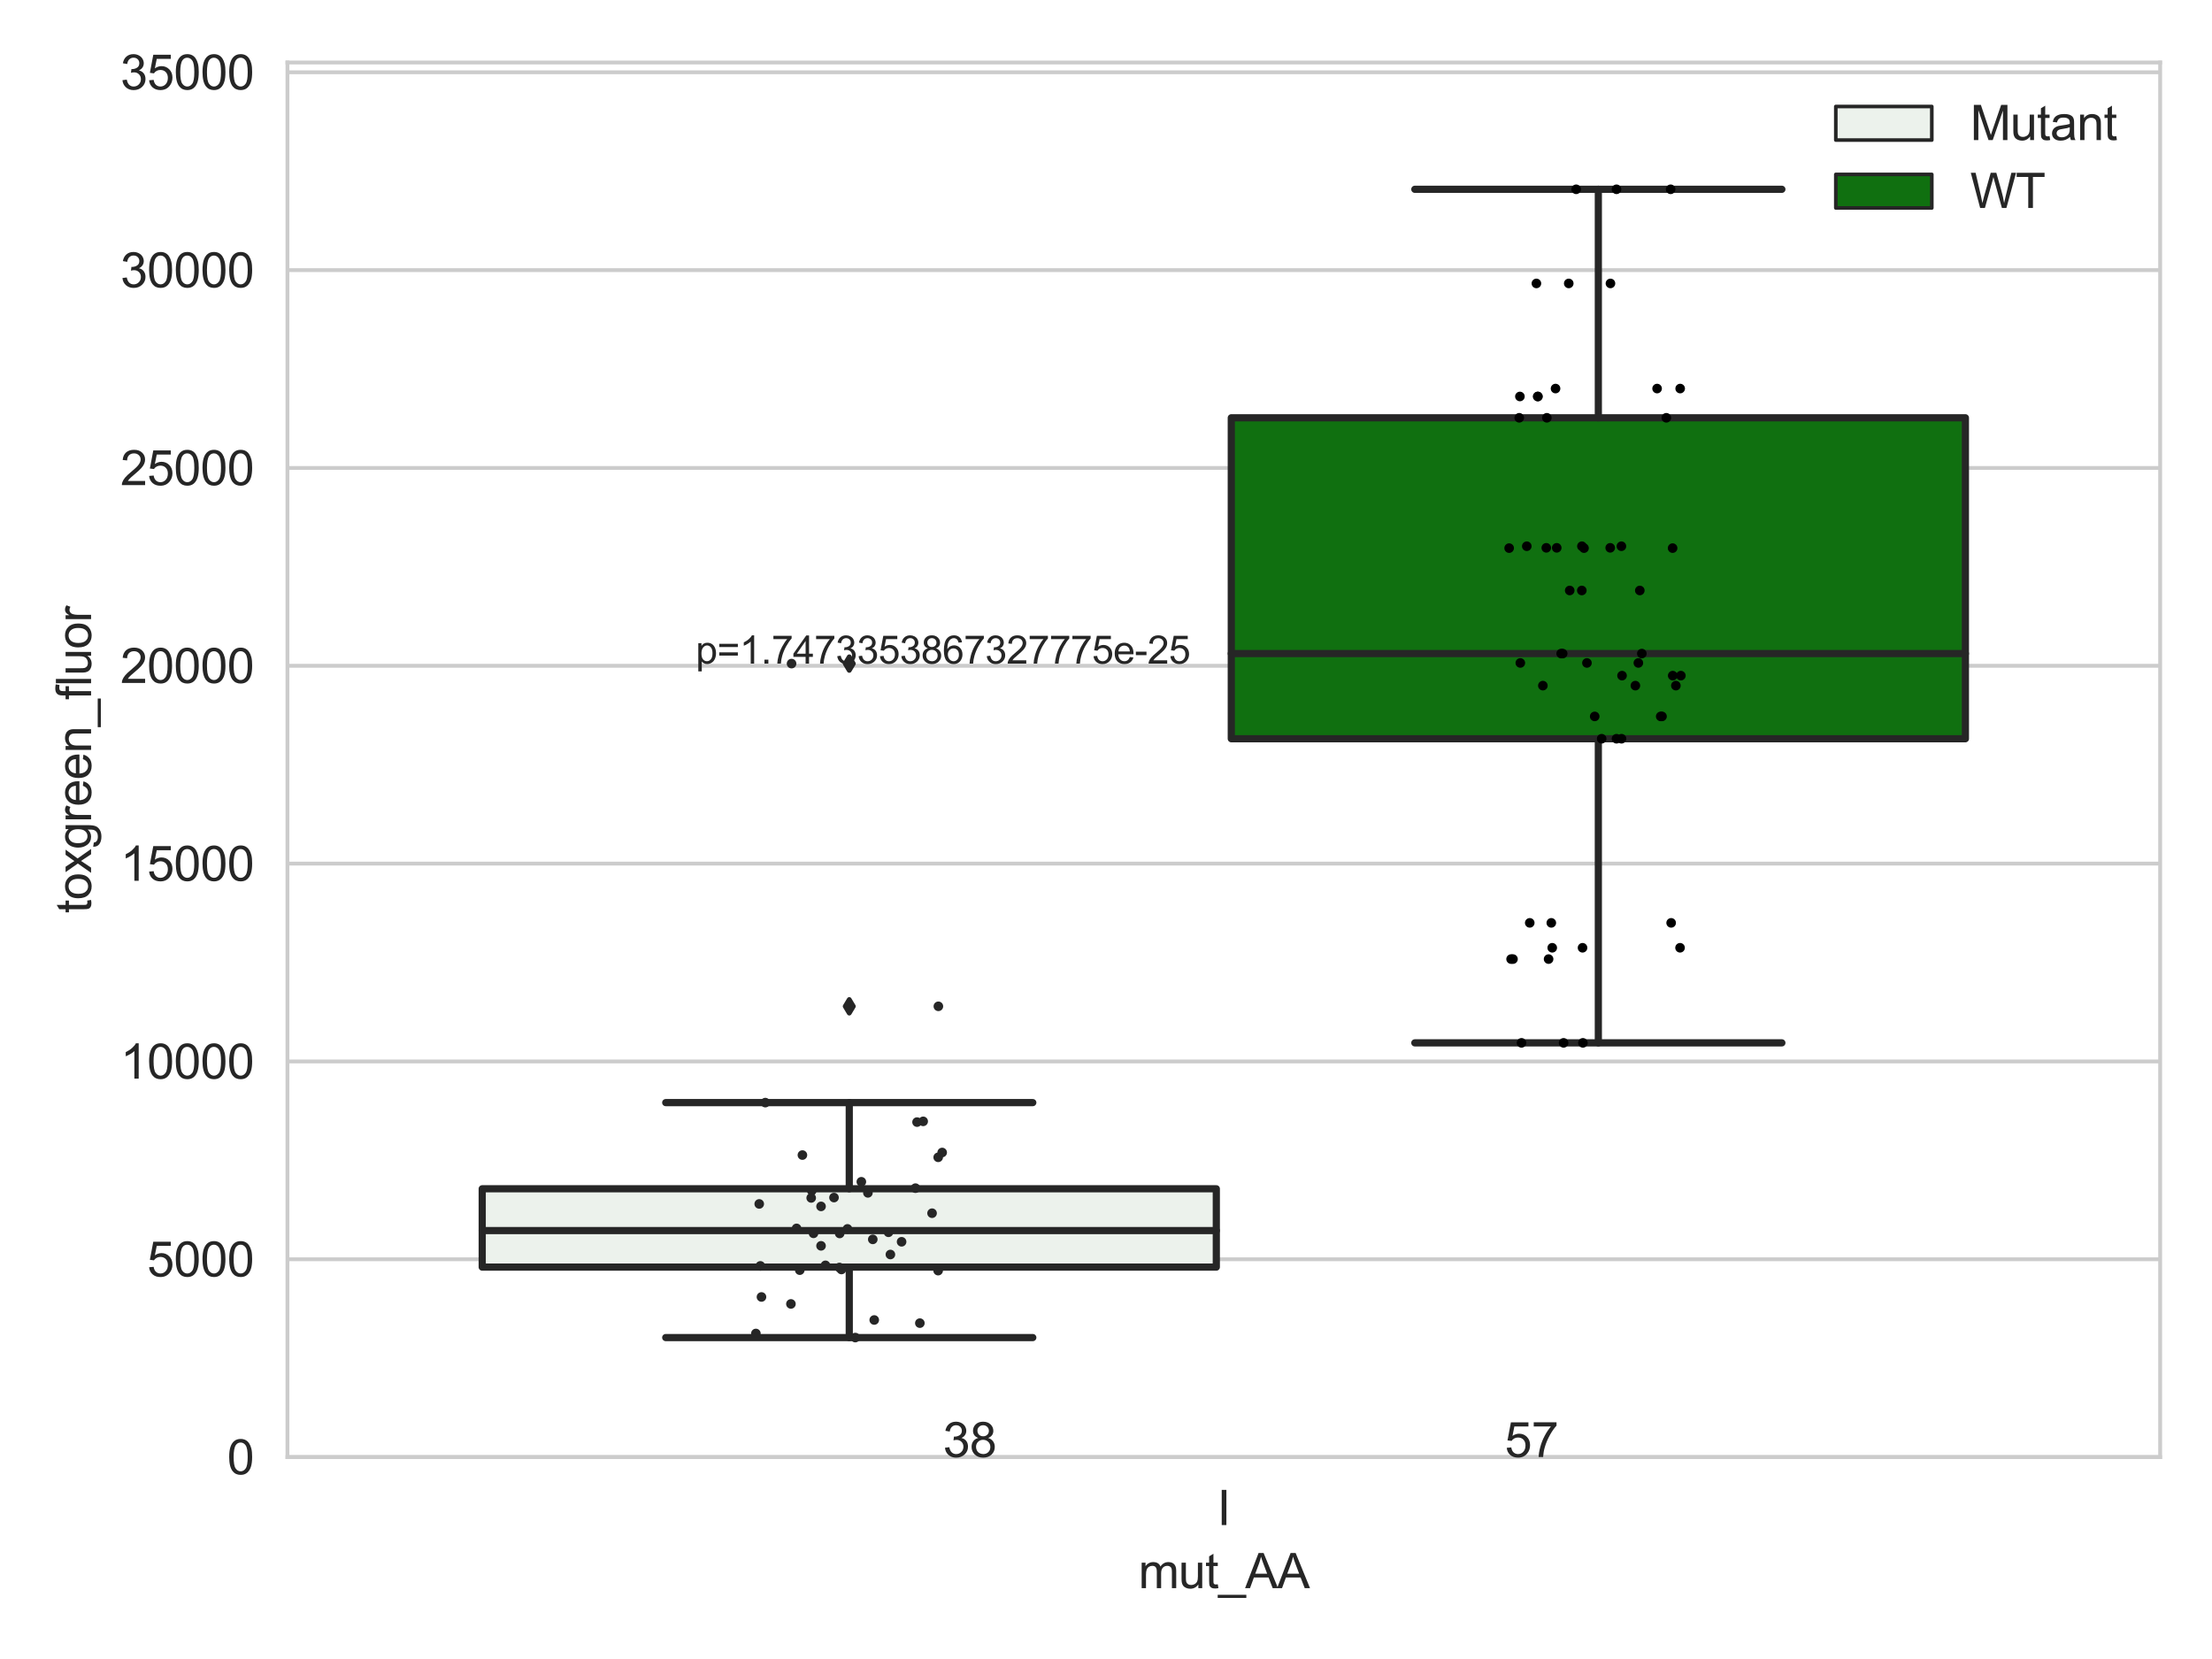 <?xml version="1.0" encoding="utf-8" standalone="no"?>
<!DOCTYPE svg PUBLIC "-//W3C//DTD SVG 1.1//EN"
  "http://www.w3.org/Graphics/SVG/1.1/DTD/svg11.dtd">
<svg xmlns:xlink="http://www.w3.org/1999/xlink" width="460.8pt" height="345.6pt" viewBox="0 0 460.8 345.6" xmlns="http://www.w3.org/2000/svg" version="1.1">
 <defs>
  <style type="text/css">*{stroke-linejoin: round; stroke-linecap: butt}</style>
 </defs>
 <g id="figure_1">
  <g id="patch_1">
   <path d="M 0 345.6 
L 460.8 345.6 
L 460.8 0 
L 0 0 
z
" style="fill: #ffffff"/>
  </g>
  <g id="axes_1">
   <g id="patch_2">
    <path d="M 59.881 303.539 
L 450 303.539 
L 450 13.023 
L 59.881 13.023 
z
" style="fill: #ffffff"/>
   </g>
   <g id="matplotlib.axis_1">
    <g id="xtick_1">
     <g id="text_1">
      <!-- I -->
      <g style="fill: #262626" transform="translate(253.552 317.697)scale(0.1 -0.1)">
       <defs>
        <path id="ArialMT-49" d="M 597 0 
L 597 4581 
L 1203 4581 
L 1203 0 
L 597 0 
z
" transform="scale(0.016)"/>
       </defs>
       <use xlink:href="#ArialMT-49"/>
      </g>
     </g>
    </g>
    <g id="text_2">
     <!-- mut_AA -->
     <g style="fill: #262626" transform="translate(237.155 330.842)scale(0.1 -0.1)">
      <defs>
       <path id="ArialMT-6d" d="M 422 0 
L 422 3319 
L 925 3319 
L 925 2853 
Q 1081 3097 1340 3245 
Q 1600 3394 1931 3394 
Q 2300 3394 2536 3241 
Q 2772 3088 2869 2813 
Q 3263 3394 3894 3394 
Q 4388 3394 4653 3120 
Q 4919 2847 4919 2278 
L 4919 0 
L 4359 0 
L 4359 2091 
Q 4359 2428 4304 2576 
Q 4250 2725 4106 2815 
Q 3963 2906 3769 2906 
Q 3419 2906 3187 2673 
Q 2956 2441 2956 1928 
L 2956 0 
L 2394 0 
L 2394 2156 
Q 2394 2531 2256 2718 
Q 2119 2906 1806 2906 
Q 1569 2906 1367 2781 
Q 1166 2656 1075 2415 
Q 984 2175 984 1722 
L 984 0 
L 422 0 
z
" transform="scale(0.016)"/>
       <path id="ArialMT-75" d="M 2597 0 
L 2597 488 
Q 2209 -75 1544 -75 
Q 1250 -75 995 37 
Q 741 150 617 320 
Q 494 491 444 738 
Q 409 903 409 1263 
L 409 3319 
L 972 3319 
L 972 1478 
Q 972 1038 1006 884 
Q 1059 663 1231 536 
Q 1403 409 1656 409 
Q 1909 409 2131 539 
Q 2353 669 2445 892 
Q 2538 1116 2538 1541 
L 2538 3319 
L 3100 3319 
L 3100 0 
L 2597 0 
z
" transform="scale(0.016)"/>
       <path id="ArialMT-74" d="M 1650 503 
L 1731 6 
Q 1494 -44 1306 -44 
Q 1000 -44 831 53 
Q 663 150 594 308 
Q 525 466 525 972 
L 525 2881 
L 113 2881 
L 113 3319 
L 525 3319 
L 525 4141 
L 1084 4478 
L 1084 3319 
L 1650 3319 
L 1650 2881 
L 1084 2881 
L 1084 941 
Q 1084 700 1114 631 
Q 1144 563 1211 522 
Q 1278 481 1403 481 
Q 1497 481 1650 503 
z
" transform="scale(0.016)"/>
       <path id="ArialMT-5f" d="M -97 -1272 
L -97 -866 
L 3631 -866 
L 3631 -1272 
L -97 -1272 
z
" transform="scale(0.016)"/>
       <path id="ArialMT-41" d="M -9 0 
L 1750 4581 
L 2403 4581 
L 4278 0 
L 3588 0 
L 3053 1388 
L 1138 1388 
L 634 0 
L -9 0 
z
M 1313 1881 
L 2866 1881 
L 2388 3150 
Q 2169 3728 2063 4100 
Q 1975 3659 1816 3225 
L 1313 1881 
z
" transform="scale(0.016)"/>
      </defs>
      <use xlink:href="#ArialMT-6d"/>
      <use xlink:href="#ArialMT-75" x="83.301"/>
      <use xlink:href="#ArialMT-74" x="138.916"/>
      <use xlink:href="#ArialMT-5f" x="166.699"/>
      <use xlink:href="#ArialMT-41" x="222.314"/>
      <use xlink:href="#ArialMT-41" x="289.014"/>
     </g>
    </g>
   </g>
   <g id="matplotlib.axis_2">
    <g id="ytick_1">
     <g id="line2d_1">
      <path d="M 59.881 303.539 
L 450 303.539 
" clip-path="url(#p0ae13bb272)" style="fill: none; stroke: #cccccc; stroke-width: 0.8; stroke-linecap: round"/>
     </g>
     <g id="text_3">
      <!-- 0 -->
      <g style="fill: #262626" transform="translate(47.32 307.118)scale(0.1 -0.1)">
       <defs>
        <path id="ArialMT-30" d="M 266 2259 
Q 266 3072 433 3567 
Q 600 4063 929 4331 
Q 1259 4600 1759 4600 
Q 2128 4600 2406 4451 
Q 2684 4303 2865 4023 
Q 3047 3744 3150 3342 
Q 3253 2941 3253 2259 
Q 3253 1453 3087 958 
Q 2922 463 2592 192 
Q 2263 -78 1759 -78 
Q 1097 -78 719 397 
Q 266 969 266 2259 
z
M 844 2259 
Q 844 1131 1108 757 
Q 1372 384 1759 384 
Q 2147 384 2411 759 
Q 2675 1134 2675 2259 
Q 2675 3391 2411 3762 
Q 2147 4134 1753 4134 
Q 1366 4134 1134 3806 
Q 844 3388 844 2259 
z
" transform="scale(0.016)"/>
       </defs>
       <use xlink:href="#ArialMT-30"/>
      </g>
     </g>
    </g>
    <g id="ytick_2">
     <g id="line2d_2">
      <path d="M 59.881 262.328 
L 450 262.328 
" clip-path="url(#p0ae13bb272)" style="fill: none; stroke: #cccccc; stroke-width: 0.8; stroke-linecap: round"/>
     </g>
     <g id="text_4">
      <!-- 5000 -->
      <g style="fill: #262626" transform="translate(30.637 265.906)scale(0.1 -0.1)">
       <defs>
        <path id="ArialMT-35" d="M 266 1200 
L 856 1250 
Q 922 819 1161 601 
Q 1400 384 1738 384 
Q 2144 384 2425 690 
Q 2706 997 2706 1503 
Q 2706 1984 2436 2262 
Q 2166 2541 1728 2541 
Q 1456 2541 1237 2417 
Q 1019 2294 894 2097 
L 366 2166 
L 809 4519 
L 3088 4519 
L 3088 3981 
L 1259 3981 
L 1013 2750 
Q 1425 3038 1878 3038 
Q 2478 3038 2890 2622 
Q 3303 2206 3303 1553 
Q 3303 931 2941 478 
Q 2500 -78 1738 -78 
Q 1113 -78 717 272 
Q 322 622 266 1200 
z
" transform="scale(0.016)"/>
       </defs>
       <use xlink:href="#ArialMT-35"/>
       <use xlink:href="#ArialMT-30" x="55.615"/>
       <use xlink:href="#ArialMT-30" x="111.23"/>
       <use xlink:href="#ArialMT-30" x="166.846"/>
      </g>
     </g>
    </g>
    <g id="ytick_3">
     <g id="line2d_3">
      <path d="M 59.881 221.116 
L 450 221.116 
" clip-path="url(#p0ae13bb272)" style="fill: none; stroke: #cccccc; stroke-width: 0.8; stroke-linecap: round"/>
     </g>
     <g id="text_5">
      <!-- 10000 -->
      <g style="fill: #262626" transform="translate(25.077 224.695)scale(0.1 -0.1)">
       <defs>
        <path id="ArialMT-31" d="M 2384 0 
L 1822 0 
L 1822 3584 
Q 1619 3391 1289 3197 
Q 959 3003 697 2906 
L 697 3450 
Q 1169 3672 1522 3987 
Q 1875 4303 2022 4600 
L 2384 4600 
L 2384 0 
z
" transform="scale(0.016)"/>
       </defs>
       <use xlink:href="#ArialMT-31"/>
       <use xlink:href="#ArialMT-30" x="55.615"/>
       <use xlink:href="#ArialMT-30" x="111.23"/>
       <use xlink:href="#ArialMT-30" x="166.846"/>
       <use xlink:href="#ArialMT-30" x="222.461"/>
      </g>
     </g>
    </g>
    <g id="ytick_4">
     <g id="line2d_4">
      <path d="M 59.881 179.905 
L 450 179.905 
" clip-path="url(#p0ae13bb272)" style="fill: none; stroke: #cccccc; stroke-width: 0.8; stroke-linecap: round"/>
     </g>
     <g id="text_6">
      <!-- 15000 -->
      <g style="fill: #262626" transform="translate(25.077 183.484)scale(0.1 -0.1)">
       <use xlink:href="#ArialMT-31"/>
       <use xlink:href="#ArialMT-35" x="55.615"/>
       <use xlink:href="#ArialMT-30" x="111.23"/>
       <use xlink:href="#ArialMT-30" x="166.846"/>
       <use xlink:href="#ArialMT-30" x="222.461"/>
      </g>
     </g>
    </g>
    <g id="ytick_5">
     <g id="line2d_5">
      <path d="M 59.881 138.694 
L 450 138.694 
" clip-path="url(#p0ae13bb272)" style="fill: none; stroke: #cccccc; stroke-width: 0.8; stroke-linecap: round"/>
     </g>
     <g id="text_7">
      <!-- 20000 -->
      <g style="fill: #262626" transform="translate(25.077 142.273)scale(0.1 -0.1)">
       <defs>
        <path id="ArialMT-32" d="M 3222 541 
L 3222 0 
L 194 0 
Q 188 203 259 391 
Q 375 700 629 1000 
Q 884 1300 1366 1694 
Q 2113 2306 2375 2664 
Q 2638 3022 2638 3341 
Q 2638 3675 2398 3904 
Q 2159 4134 1775 4134 
Q 1369 4134 1125 3890 
Q 881 3647 878 3216 
L 300 3275 
Q 359 3922 746 4261 
Q 1134 4600 1788 4600 
Q 2447 4600 2831 4234 
Q 3216 3869 3216 3328 
Q 3216 3053 3103 2787 
Q 2991 2522 2730 2228 
Q 2469 1934 1863 1422 
Q 1356 997 1212 845 
Q 1069 694 975 541 
L 3222 541 
z
" transform="scale(0.016)"/>
       </defs>
       <use xlink:href="#ArialMT-32"/>
       <use xlink:href="#ArialMT-30" x="55.615"/>
       <use xlink:href="#ArialMT-30" x="111.23"/>
       <use xlink:href="#ArialMT-30" x="166.846"/>
       <use xlink:href="#ArialMT-30" x="222.461"/>
      </g>
     </g>
    </g>
    <g id="ytick_6">
     <g id="line2d_6">
      <path d="M 59.881 97.483 
L 450 97.483 
" clip-path="url(#p0ae13bb272)" style="fill: none; stroke: #cccccc; stroke-width: 0.8; stroke-linecap: round"/>
     </g>
     <g id="text_8">
      <!-- 25000 -->
      <g style="fill: #262626" transform="translate(25.077 101.062)scale(0.1 -0.1)">
       <use xlink:href="#ArialMT-32"/>
       <use xlink:href="#ArialMT-35" x="55.615"/>
       <use xlink:href="#ArialMT-30" x="111.23"/>
       <use xlink:href="#ArialMT-30" x="166.846"/>
       <use xlink:href="#ArialMT-30" x="222.461"/>
      </g>
     </g>
    </g>
    <g id="ytick_7">
     <g id="line2d_7">
      <path d="M 59.881 56.272 
L 450 56.272 
" clip-path="url(#p0ae13bb272)" style="fill: none; stroke: #cccccc; stroke-width: 0.8; stroke-linecap: round"/>
     </g>
     <g id="text_9">
      <!-- 30000 -->
      <g style="fill: #262626" transform="translate(25.077 59.851)scale(0.1 -0.1)">
       <defs>
        <path id="ArialMT-33" d="M 269 1209 
L 831 1284 
Q 928 806 1161 595 
Q 1394 384 1728 384 
Q 2125 384 2398 659 
Q 2672 934 2672 1341 
Q 2672 1728 2419 1979 
Q 2166 2231 1775 2231 
Q 1616 2231 1378 2169 
L 1441 2663 
Q 1497 2656 1531 2656 
Q 1891 2656 2178 2843 
Q 2466 3031 2466 3422 
Q 2466 3731 2256 3934 
Q 2047 4138 1716 4138 
Q 1388 4138 1169 3931 
Q 950 3725 888 3313 
L 325 3413 
Q 428 3978 793 4289 
Q 1159 4600 1703 4600 
Q 2078 4600 2393 4439 
Q 2709 4278 2876 4000 
Q 3044 3722 3044 3409 
Q 3044 3113 2884 2869 
Q 2725 2625 2413 2481 
Q 2819 2388 3044 2092 
Q 3269 1797 3269 1353 
Q 3269 753 2831 336 
Q 2394 -81 1725 -81 
Q 1122 -81 723 278 
Q 325 638 269 1209 
z
" transform="scale(0.016)"/>
       </defs>
       <use xlink:href="#ArialMT-33"/>
       <use xlink:href="#ArialMT-30" x="55.615"/>
       <use xlink:href="#ArialMT-30" x="111.23"/>
       <use xlink:href="#ArialMT-30" x="166.846"/>
       <use xlink:href="#ArialMT-30" x="222.461"/>
      </g>
     </g>
    </g>
    <g id="ytick_8">
     <g id="line2d_8">
      <path d="M 59.881 15.061 
L 450 15.061 
" clip-path="url(#p0ae13bb272)" style="fill: none; stroke: #cccccc; stroke-width: 0.8; stroke-linecap: round"/>
     </g>
     <g id="text_10">
      <!-- 35000 -->
      <g style="fill: #262626" transform="translate(25.077 18.639)scale(0.1 -0.1)">
       <use xlink:href="#ArialMT-33"/>
       <use xlink:href="#ArialMT-35" x="55.615"/>
       <use xlink:href="#ArialMT-30" x="111.23"/>
       <use xlink:href="#ArialMT-30" x="166.846"/>
       <use xlink:href="#ArialMT-30" x="222.461"/>
      </g>
     </g>
    </g>
    <g id="text_11">
     <!-- toxgreen_fluor -->
     <g style="fill: #262626" transform="translate(18.972 190.243)rotate(-90)scale(0.1 -0.1)">
      <defs>
       <path id="ArialMT-6f" d="M 213 1659 
Q 213 2581 725 3025 
Q 1153 3394 1769 3394 
Q 2453 3394 2887 2945 
Q 3322 2497 3322 1706 
Q 3322 1066 3130 698 
Q 2938 331 2570 128 
Q 2203 -75 1769 -75 
Q 1072 -75 642 372 
Q 213 819 213 1659 
z
M 791 1659 
Q 791 1022 1069 705 
Q 1347 388 1769 388 
Q 2188 388 2466 706 
Q 2744 1025 2744 1678 
Q 2744 2294 2464 2611 
Q 2184 2928 1769 2928 
Q 1347 2928 1069 2612 
Q 791 2297 791 1659 
z
" transform="scale(0.016)"/>
       <path id="ArialMT-78" d="M 47 0 
L 1259 1725 
L 138 3319 
L 841 3319 
L 1350 2541 
Q 1494 2319 1581 2169 
Q 1719 2375 1834 2534 
L 2394 3319 
L 3066 3319 
L 1919 1756 
L 3153 0 
L 2463 0 
L 1781 1031 
L 1600 1309 
L 728 0 
L 47 0 
z
" transform="scale(0.016)"/>
       <path id="ArialMT-67" d="M 319 -275 
L 866 -356 
Q 900 -609 1056 -725 
Q 1266 -881 1628 -881 
Q 2019 -881 2231 -725 
Q 2444 -569 2519 -288 
Q 2563 -116 2559 434 
Q 2191 0 1641 0 
Q 956 0 581 494 
Q 206 988 206 1678 
Q 206 2153 378 2554 
Q 550 2956 876 3175 
Q 1203 3394 1644 3394 
Q 2231 3394 2613 2919 
L 2613 3319 
L 3131 3319 
L 3131 450 
Q 3131 -325 2973 -648 
Q 2816 -972 2473 -1159 
Q 2131 -1347 1631 -1347 
Q 1038 -1347 672 -1080 
Q 306 -813 319 -275 
z
M 784 1719 
Q 784 1066 1043 766 
Q 1303 466 1694 466 
Q 2081 466 2343 764 
Q 2606 1063 2606 1700 
Q 2606 2309 2336 2618 
Q 2066 2928 1684 2928 
Q 1309 2928 1046 2623 
Q 784 2319 784 1719 
z
" transform="scale(0.016)"/>
       <path id="ArialMT-72" d="M 416 0 
L 416 3319 
L 922 3319 
L 922 2816 
Q 1116 3169 1280 3281 
Q 1444 3394 1641 3394 
Q 1925 3394 2219 3213 
L 2025 2691 
Q 1819 2813 1613 2813 
Q 1428 2813 1281 2702 
Q 1134 2591 1072 2394 
Q 978 2094 978 1738 
L 978 0 
L 416 0 
z
" transform="scale(0.016)"/>
       <path id="ArialMT-65" d="M 2694 1069 
L 3275 997 
Q 3138 488 2766 206 
Q 2394 -75 1816 -75 
Q 1088 -75 661 373 
Q 234 822 234 1631 
Q 234 2469 665 2931 
Q 1097 3394 1784 3394 
Q 2450 3394 2872 2941 
Q 3294 2488 3294 1666 
Q 3294 1616 3291 1516 
L 816 1516 
Q 847 969 1125 678 
Q 1403 388 1819 388 
Q 2128 388 2347 550 
Q 2566 713 2694 1069 
z
M 847 1978 
L 2700 1978 
Q 2663 2397 2488 2606 
Q 2219 2931 1791 2931 
Q 1403 2931 1139 2672 
Q 875 2413 847 1978 
z
" transform="scale(0.016)"/>
       <path id="ArialMT-6e" d="M 422 0 
L 422 3319 
L 928 3319 
L 928 2847 
Q 1294 3394 1984 3394 
Q 2284 3394 2536 3286 
Q 2788 3178 2913 3003 
Q 3038 2828 3088 2588 
Q 3119 2431 3119 2041 
L 3119 0 
L 2556 0 
L 2556 2019 
Q 2556 2363 2490 2533 
Q 2425 2703 2258 2804 
Q 2091 2906 1866 2906 
Q 1506 2906 1245 2678 
Q 984 2450 984 1813 
L 984 0 
L 422 0 
z
" transform="scale(0.016)"/>
       <path id="ArialMT-66" d="M 556 0 
L 556 2881 
L 59 2881 
L 59 3319 
L 556 3319 
L 556 3672 
Q 556 4006 616 4169 
Q 697 4388 901 4523 
Q 1106 4659 1475 4659 
Q 1713 4659 2000 4603 
L 1916 4113 
Q 1741 4144 1584 4144 
Q 1328 4144 1222 4034 
Q 1116 3925 1116 3625 
L 1116 3319 
L 1763 3319 
L 1763 2881 
L 1116 2881 
L 1116 0 
L 556 0 
z
" transform="scale(0.016)"/>
       <path id="ArialMT-6c" d="M 409 0 
L 409 4581 
L 972 4581 
L 972 0 
L 409 0 
z
" transform="scale(0.016)"/>
      </defs>
      <use xlink:href="#ArialMT-74"/>
      <use xlink:href="#ArialMT-6f" x="27.783"/>
      <use xlink:href="#ArialMT-78" x="83.398"/>
      <use xlink:href="#ArialMT-67" x="133.398"/>
      <use xlink:href="#ArialMT-72" x="189.014"/>
      <use xlink:href="#ArialMT-65" x="222.314"/>
      <use xlink:href="#ArialMT-65" x="277.93"/>
      <use xlink:href="#ArialMT-6e" x="333.545"/>
      <use xlink:href="#ArialMT-5f" x="389.16"/>
      <use xlink:href="#ArialMT-66" x="444.775"/>
      <use xlink:href="#ArialMT-6c" x="472.559"/>
      <use xlink:href="#ArialMT-75" x="494.775"/>
      <use xlink:href="#ArialMT-6f" x="550.391"/>
      <use xlink:href="#ArialMT-72" x="606.006"/>
     </g>
    </g>
   </g>
   <g id="patch_3">
    <path d="M 100.454 263.959 
L 253.38 263.959 
L 253.38 247.644 
L 100.454 247.644 
L 100.454 263.959 
z
" clip-path="url(#p0ae13bb272)" style="fill: #ecf2ec; stroke: #262626; stroke-width: 1.5; stroke-linejoin: miter"/>
   </g>
   <g id="patch_4">
    <path d="M 256.501 153.893 
L 409.428 153.893 
L 409.428 87.033 
L 256.501 87.033 
L 256.501 153.893 
z
" clip-path="url(#p0ae13bb272)" style="fill: #107010; stroke: #262626; stroke-width: 1.5; stroke-linejoin: miter"/>
   </g>
   <g id="patch_5">
    <path d="M 254.941 303.539 
L 254.941 303.539 
L 254.941 303.539 
L 254.941 303.539 
z
" clip-path="url(#p0ae13bb272)" style="fill: #ecf2ec; stroke: #262626; stroke-width: 0.75; stroke-linejoin: miter"/>
   </g>
   <g id="patch_6">
    <path d="M 254.941 303.539 
L 254.941 303.539 
L 254.941 303.539 
L 254.941 303.539 
z
" clip-path="url(#p0ae13bb272)" style="fill: #107010; stroke: #262626; stroke-width: 0.75; stroke-linejoin: miter"/>
   </g>
   <g id="PathCollection_1"/>
   <g id="PathCollection_2"/>
   <g id="line2d_9">
    <path d="M 176.917 263.959 
L 176.917 278.641 
" clip-path="url(#p0ae13bb272)" style="fill: none; stroke: #262626; stroke-width: 1.5; stroke-linecap: round"/>
   </g>
   <g id="line2d_10">
    <path d="M 176.917 247.644 
L 176.917 229.693 
" clip-path="url(#p0ae13bb272)" style="fill: none; stroke: #262626; stroke-width: 1.5; stroke-linecap: round"/>
   </g>
   <g id="line2d_11">
    <path d="M 138.685 278.641 
L 215.149 278.641 
" clip-path="url(#p0ae13bb272)" style="fill: none; stroke: #262626; stroke-width: 1.5; stroke-linecap: round"/>
   </g>
   <g id="line2d_12">
    <path d="M 138.685 229.693 
L 215.149 229.693 
" clip-path="url(#p0ae13bb272)" style="fill: none; stroke: #262626; stroke-width: 1.5; stroke-linecap: round"/>
   </g>
   <g id="line2d_13">
    <defs>
     <path id="m9b687b0482" d="M -0 1.414 
L 0.849 0 
L 0 -1.414 
L -0.849 -0 
z
" style="stroke: #262626; stroke-linejoin: miter"/>
    </defs>
    <g clip-path="url(#p0ae13bb272)">
     <use xlink:href="#m9b687b0482" x="176.917" y="138.24" style="fill: #262626; stroke: #262626; stroke-linejoin: miter"/>
     <use xlink:href="#m9b687b0482" x="176.917" y="209.634" style="fill: #262626; stroke: #262626; stroke-linejoin: miter"/>
    </g>
   </g>
   <g id="line2d_14">
    <path d="M 332.964 153.893 
L 332.964 217.246 
" clip-path="url(#p0ae13bb272)" style="fill: none; stroke: #262626; stroke-width: 1.5; stroke-linecap: round"/>
   </g>
   <g id="line2d_15">
    <path d="M 332.964 87.033 
L 332.964 39.434 
" clip-path="url(#p0ae13bb272)" style="fill: none; stroke: #262626; stroke-width: 1.5; stroke-linecap: round"/>
   </g>
   <g id="line2d_16">
    <path d="M 294.733 217.246 
L 371.196 217.246 
" clip-path="url(#p0ae13bb272)" style="fill: none; stroke: #262626; stroke-width: 1.5; stroke-linecap: round"/>
   </g>
   <g id="line2d_17">
    <path d="M 294.733 39.434 
L 371.196 39.434 
" clip-path="url(#p0ae13bb272)" style="fill: none; stroke: #262626; stroke-width: 1.5; stroke-linecap: round"/>
   </g>
   <g id="line2d_18"/>
   <g id="line2d_19">
    <path d="M 100.454 256.355 
L 253.38 256.355 
" clip-path="url(#p0ae13bb272)" style="fill: none; stroke: #262626; stroke-width: 1.5; stroke-linecap: round"/>
   </g>
   <g id="line2d_20">
    <path d="M 256.501 136.151 
L 409.428 136.151 
" clip-path="url(#p0ae13bb272)" style="fill: none; stroke: #262626; stroke-width: 1.5; stroke-linecap: round"/>
   </g>
   <g id="patch_7">
    <path d="M 59.881 303.539 
L 59.881 13.023 
" style="fill: none; stroke: #cccccc; stroke-width: 0.8; stroke-linejoin: miter; stroke-linecap: square"/>
   </g>
   <g id="patch_8">
    <path d="M 450 303.539 
L 450 13.023 
" style="fill: none; stroke: #cccccc; stroke-width: 0.8; stroke-linejoin: miter; stroke-linecap: square"/>
   </g>
   <g id="patch_9">
    <path d="M 59.881 303.539 
L 450 303.539 
" style="fill: none; stroke: #cccccc; stroke-width: 0.8; stroke-linejoin: miter; stroke-linecap: square"/>
   </g>
   <g id="patch_10">
    <path d="M 59.881 13.023 
L 450 13.023 
" style="fill: none; stroke: #cccccc; stroke-width: 0.8; stroke-linejoin: miter; stroke-linecap: square"/>
   </g>
   <g id="PathCollection_3">
    <defs>
     <path id="C0_0_a7fac0fd03" d="M 0 1 
C 0.265 1 0.52 0.895 0.707 0.707 
C 0.895 0.52 1 0.265 1 -0 
C 1 -0.265 0.895 -0.52 0.707 -0.707 
C 0.52 -0.895 0.265 -1 0 -1 
C -0.265 -1 -0.52 -0.895 -0.707 -0.707 
C -0.895 -0.52 -1 -0.265 -1 0 
C -1 0.265 -0.895 0.52 -0.707 0.707 
C -0.52 0.895 -0.265 1 0 1 
z
"/>
    </defs>
    <g clip-path="url(#p0ae13bb272)">
     <use xlink:href="#C0_0_a7fac0fd03" x="176.544" y="256.001" style="fill: #262626"/>
    </g>
    <g clip-path="url(#p0ae13bb272)">
     <use xlink:href="#C0_0_a7fac0fd03" x="190.708" y="247.512" style="fill: #262626"/>
    </g>
    <g clip-path="url(#p0ae13bb272)">
     <use xlink:href="#C0_0_a7fac0fd03" x="174.865" y="264.042" style="fill: #262626"/>
    </g>
    <g clip-path="url(#p0ae13bb272)">
     <use xlink:href="#C0_0_a7fac0fd03" x="167.157" y="240.621" style="fill: #262626"/>
    </g>
    <g clip-path="url(#p0ae13bb272)">
     <use xlink:href="#C0_0_a7fac0fd03" x="171.038" y="259.531" style="fill: #262626"/>
    </g>
    <g clip-path="url(#p0ae13bb272)">
     <use xlink:href="#C0_0_a7fac0fd03" x="159.432" y="229.693" style="fill: #262626"/>
    </g>
    <g clip-path="url(#p0ae13bb272)">
     <use xlink:href="#C0_0_a7fac0fd03" x="195.432" y="264.694" style="fill: #262626"/>
    </g>
    <g clip-path="url(#p0ae13bb272)">
     <use xlink:href="#C0_0_a7fac0fd03" x="191.038" y="233.753" style="fill: #262626"/>
    </g>
    <g clip-path="url(#p0ae13bb272)">
     <use xlink:href="#C0_0_a7fac0fd03" x="185.09" y="256.708" style="fill: #262626"/>
    </g>
    <g clip-path="url(#p0ae13bb272)">
     <use xlink:href="#C0_0_a7fac0fd03" x="165.94" y="255.895" style="fill: #262626"/>
    </g>
    <g clip-path="url(#p0ae13bb272)">
     <use xlink:href="#C0_0_a7fac0fd03" x="169.472" y="256.925" style="fill: #262626"/>
    </g>
    <g clip-path="url(#p0ae13bb272)">
     <use xlink:href="#C0_0_a7fac0fd03" x="179.434" y="246.185" style="fill: #262626"/>
    </g>
    <g clip-path="url(#p0ae13bb272)">
     <use xlink:href="#C0_0_a7fac0fd03" x="158.162" y="250.799" style="fill: #262626"/>
    </g>
    <g clip-path="url(#p0ae13bb272)">
     <use xlink:href="#C0_0_a7fac0fd03" x="175.292" y="264.458" style="fill: #262626"/>
    </g>
    <g clip-path="url(#p0ae13bb272)">
     <use xlink:href="#C0_0_a7fac0fd03" x="174.921" y="256.954" style="fill: #262626"/>
    </g>
    <g clip-path="url(#p0ae13bb272)">
     <use xlink:href="#C0_0_a7fac0fd03" x="173.739" y="249.476" style="fill: #262626"/>
    </g>
    <g clip-path="url(#p0ae13bb272)">
     <use xlink:href="#C0_0_a7fac0fd03" x="157.465" y="277.79" style="fill: #262626"/>
    </g>
    <g clip-path="url(#p0ae13bb272)">
     <use xlink:href="#C0_0_a7fac0fd03" x="178.171" y="278.641" style="fill: #262626"/>
    </g>
    <g clip-path="url(#p0ae13bb272)">
     <use xlink:href="#C0_0_a7fac0fd03" x="158.396" y="263.709" style="fill: #262626"/>
    </g>
    <g clip-path="url(#p0ae13bb272)">
     <use xlink:href="#C0_0_a7fac0fd03" x="191.624" y="275.633" style="fill: #262626"/>
    </g>
    <g clip-path="url(#p0ae13bb272)">
     <use xlink:href="#C0_0_a7fac0fd03" x="166.609" y="264.595" style="fill: #262626"/>
    </g>
    <g clip-path="url(#p0ae13bb272)">
     <use xlink:href="#C0_0_a7fac0fd03" x="171.04" y="251.314" style="fill: #262626"/>
    </g>
    <g clip-path="url(#p0ae13bb272)">
     <use xlink:href="#C0_0_a7fac0fd03" x="194.166" y="252.733" style="fill: #262626"/>
    </g>
    <g clip-path="url(#p0ae13bb272)">
     <use xlink:href="#C0_0_a7fac0fd03" x="171.961" y="263.591" style="fill: #262626"/>
    </g>
    <g clip-path="url(#p0ae13bb272)">
     <use xlink:href="#C0_0_a7fac0fd03" x="182.122" y="274.977" style="fill: #262626"/>
    </g>
    <g clip-path="url(#p0ae13bb272)">
     <use xlink:href="#C0_0_a7fac0fd03" x="164.895" y="138.24" style="fill: #262626"/>
    </g>
    <g clip-path="url(#p0ae13bb272)">
     <use xlink:href="#C0_0_a7fac0fd03" x="187.818" y="258.685" style="fill: #262626"/>
    </g>
    <g clip-path="url(#p0ae13bb272)">
     <use xlink:href="#C0_0_a7fac0fd03" x="192.314" y="233.598" style="fill: #262626"/>
    </g>
    <g clip-path="url(#p0ae13bb272)">
     <use xlink:href="#C0_0_a7fac0fd03" x="168.988" y="249.549" style="fill: #262626"/>
    </g>
    <g clip-path="url(#p0ae13bb272)">
     <use xlink:href="#C0_0_a7fac0fd03" x="195.444" y="241.088" style="fill: #262626"/>
    </g>
    <g clip-path="url(#p0ae13bb272)">
     <use xlink:href="#C0_0_a7fac0fd03" x="164.764" y="271.632" style="fill: #262626"/>
    </g>
    <g clip-path="url(#p0ae13bb272)">
     <use xlink:href="#C0_0_a7fac0fd03" x="158.628" y="270.182" style="fill: #262626"/>
    </g>
    <g clip-path="url(#p0ae13bb272)">
     <use xlink:href="#C0_0_a7fac0fd03" x="180.801" y="248.495" style="fill: #262626"/>
    </g>
    <g clip-path="url(#p0ae13bb272)">
     <use xlink:href="#C0_0_a7fac0fd03" x="181.817" y="258.184" style="fill: #262626"/>
    </g>
    <g clip-path="url(#p0ae13bb272)">
     <use xlink:href="#C0_0_a7fac0fd03" x="196.272" y="240.087" style="fill: #262626"/>
    </g>
    <g clip-path="url(#p0ae13bb272)">
     <use xlink:href="#C0_0_a7fac0fd03" x="185.487" y="261.337" style="fill: #262626"/>
    </g>
    <g clip-path="url(#p0ae13bb272)">
     <use xlink:href="#C0_0_a7fac0fd03" x="169.11" y="248.041" style="fill: #262626"/>
    </g>
    <g clip-path="url(#p0ae13bb272)">
     <use xlink:href="#C0_0_a7fac0fd03" x="195.481" y="209.634" style="fill: #262626"/>
    </g>
   </g>
   <g id="PathCollection_4">
    <defs>
     <path id="C1_0_714b72f5e2" d="M 0 1 
C 0.265 1 0.52 0.895 0.707 0.707 
C 0.895 0.52 1 0.265 1 -0 
C 1 -0.265 0.895 -0.52 0.707 -0.707 
C 0.52 -0.895 0.265 -1 0 -1 
C -0.265 -1 -0.52 -0.895 -0.707 -0.707 
C -0.895 -0.52 -1 -0.265 -1 0 
C -1 0.265 -0.895 0.52 -0.707 0.707 
C -0.52 0.895 -0.265 1 0 1 
z
"/>
    </defs>
    <g clip-path="url(#p0ae13bb272)">
     <use xlink:href="#C1_0_714b72f5e2" x="329.978" y="114.183"/>
    </g>
    <g clip-path="url(#p0ae13bb272)">
     <use xlink:href="#C1_0_714b72f5e2" x="341.601" y="123.009"/>
    </g>
    <g clip-path="url(#p0ae13bb272)">
     <use xlink:href="#C1_0_714b72f5e2" x="329.541" y="113.788"/>
    </g>
    <g clip-path="url(#p0ae13bb272)">
     <use xlink:href="#C1_0_714b72f5e2" x="320.384" y="82.593"/>
    </g>
    <g clip-path="url(#p0ae13bb272)">
     <use xlink:href="#C1_0_714b72f5e2" x="316.711" y="138.104"/>
    </g>
    <g clip-path="url(#p0ae13bb272)">
     <use xlink:href="#C1_0_714b72f5e2" x="314.789" y="199.794"/>
    </g>
    <g clip-path="url(#p0ae13bb272)">
     <use xlink:href="#C1_0_714b72f5e2" x="350.011" y="80.944"/>
    </g>
    <g clip-path="url(#p0ae13bb272)">
     <use xlink:href="#C1_0_714b72f5e2" x="337.791" y="153.893"/>
    </g>
    <g clip-path="url(#p0ae13bb272)">
     <use xlink:href="#C1_0_714b72f5e2" x="336.747" y="153.893"/>
    </g>
    <g clip-path="url(#p0ae13bb272)">
     <use xlink:href="#C1_0_714b72f5e2" x="348.435" y="114.183"/>
    </g>
    <g clip-path="url(#p0ae13bb272)">
     <use xlink:href="#C1_0_714b72f5e2" x="349.115" y="142.83"/>
    </g>
    <g clip-path="url(#p0ae13bb272)">
     <use xlink:href="#C1_0_714b72f5e2" x="347.127" y="87.033"/>
    </g>
    <g clip-path="url(#p0ae13bb272)">
     <use xlink:href="#C1_0_714b72f5e2" x="322.238" y="87.033"/>
    </g>
    <g clip-path="url(#p0ae13bb272)">
     <use xlink:href="#C1_0_714b72f5e2" x="345.956" y="149.242"/>
    </g>
    <g clip-path="url(#p0ae13bb272)">
     <use xlink:href="#C1_0_714b72f5e2" x="346.226" y="149.242"/>
    </g>
    <g clip-path="url(#p0ae13bb272)">
     <use xlink:href="#C1_0_714b72f5e2" x="348.025" y="39.434"/>
    </g>
    <g clip-path="url(#p0ae13bb272)">
     <use xlink:href="#C1_0_714b72f5e2" x="336.747" y="39.434"/>
    </g>
    <g clip-path="url(#p0ae13bb272)">
     <use xlink:href="#C1_0_714b72f5e2" x="318.675" y="192.25"/>
    </g>
    <g clip-path="url(#p0ae13bb272)">
     <use xlink:href="#C1_0_714b72f5e2" x="340.68" y="142.83"/>
    </g>
    <g clip-path="url(#p0ae13bb272)">
     <use xlink:href="#C1_0_714b72f5e2" x="333.657" y="153.893"/>
    </g>
    <g clip-path="url(#p0ae13bb272)">
     <use xlink:href="#C1_0_714b72f5e2" x="349.985" y="197.439"/>
    </g>
    <g clip-path="url(#p0ae13bb272)">
     <use xlink:href="#C1_0_714b72f5e2" x="348.457" y="140.747"/>
    </g>
    <g clip-path="url(#p0ae13bb272)">
     <use xlink:href="#C1_0_714b72f5e2" x="316.624" y="82.593"/>
    </g>
    <g clip-path="url(#p0ae13bb272)">
     <use xlink:href="#C1_0_714b72f5e2" x="350.157" y="140.747"/>
    </g>
    <g clip-path="url(#p0ae13bb272)">
     <use xlink:href="#C1_0_714b72f5e2" x="329.671" y="197.439"/>
    </g>
    <g clip-path="url(#p0ae13bb272)">
     <use xlink:href="#C1_0_714b72f5e2" x="328.346" y="39.434"/>
    </g>
    <g clip-path="url(#p0ae13bb272)">
     <use xlink:href="#C1_0_714b72f5e2" x="329.75" y="217.246"/>
    </g>
    <g clip-path="url(#p0ae13bb272)">
     <use xlink:href="#C1_0_714b72f5e2" x="323.166" y="192.25"/>
    </g>
    <g clip-path="url(#p0ae13bb272)">
     <use xlink:href="#C1_0_714b72f5e2" x="318.058" y="113.788"/>
    </g>
    <g clip-path="url(#p0ae13bb272)">
     <use xlink:href="#C1_0_714b72f5e2" x="337.767" y="113.788"/>
    </g>
    <g clip-path="url(#p0ae13bb272)">
     <use xlink:href="#C1_0_714b72f5e2" x="325.535" y="136.151"/>
    </g>
    <g clip-path="url(#p0ae13bb272)">
     <use xlink:href="#C1_0_714b72f5e2" x="342.024" y="136.151"/>
    </g>
    <g clip-path="url(#p0ae13bb272)">
     <use xlink:href="#C1_0_714b72f5e2" x="324.295" y="114.123"/>
    </g>
    <g clip-path="url(#p0ae13bb272)">
     <use xlink:href="#C1_0_714b72f5e2" x="337.9" y="140.747"/>
    </g>
    <g clip-path="url(#p0ae13bb272)">
     <use xlink:href="#C1_0_714b72f5e2" x="330.589" y="138.104"/>
    </g>
    <g clip-path="url(#p0ae13bb272)">
     <use xlink:href="#C1_0_714b72f5e2" x="324.048" y="80.944"/>
    </g>
    <g clip-path="url(#p0ae13bb272)">
     <use xlink:href="#C1_0_714b72f5e2" x="322.123" y="114.123"/>
    </g>
    <g clip-path="url(#p0ae13bb272)">
     <use xlink:href="#C1_0_714b72f5e2" x="325.218" y="136.151"/>
    </g>
    <g clip-path="url(#p0ae13bb272)">
     <use xlink:href="#C1_0_714b72f5e2" x="316.96" y="217.246"/>
    </g>
    <g clip-path="url(#p0ae13bb272)">
     <use xlink:href="#C1_0_714b72f5e2" x="348.131" y="192.25"/>
    </g>
    <g clip-path="url(#p0ae13bb272)">
     <use xlink:href="#C1_0_714b72f5e2" x="315.182" y="199.794"/>
    </g>
    <g clip-path="url(#p0ae13bb272)">
     <use xlink:href="#C1_0_714b72f5e2" x="326.999" y="123.009"/>
    </g>
    <g clip-path="url(#p0ae13bb272)">
     <use xlink:href="#C1_0_714b72f5e2" x="320.061" y="59.044"/>
    </g>
    <g clip-path="url(#p0ae13bb272)">
     <use xlink:href="#C1_0_714b72f5e2" x="335.487" y="59.044"/>
    </g>
    <g clip-path="url(#p0ae13bb272)">
     <use xlink:href="#C1_0_714b72f5e2" x="341.3" y="138.104"/>
    </g>
    <g clip-path="url(#p0ae13bb272)">
     <use xlink:href="#C1_0_714b72f5e2" x="345.203" y="80.944"/>
    </g>
    <g clip-path="url(#p0ae13bb272)">
     <use xlink:href="#C1_0_714b72f5e2" x="335.435" y="114.123"/>
    </g>
    <g clip-path="url(#p0ae13bb272)">
     <use xlink:href="#C1_0_714b72f5e2" x="320.327" y="82.593"/>
    </g>
    <g clip-path="url(#p0ae13bb272)">
     <use xlink:href="#C1_0_714b72f5e2" x="321.408" y="142.83"/>
    </g>
    <g clip-path="url(#p0ae13bb272)">
     <use xlink:href="#C1_0_714b72f5e2" x="329.521" y="123.009"/>
    </g>
    <g clip-path="url(#p0ae13bb272)">
     <use xlink:href="#C1_0_714b72f5e2" x="314.384" y="114.183"/>
    </g>
    <g clip-path="url(#p0ae13bb272)">
     <use xlink:href="#C1_0_714b72f5e2" x="326.799" y="59.044"/>
    </g>
    <g clip-path="url(#p0ae13bb272)">
     <use xlink:href="#C1_0_714b72f5e2" x="325.724" y="217.246"/>
    </g>
    <g clip-path="url(#p0ae13bb272)">
     <use xlink:href="#C1_0_714b72f5e2" x="323.36" y="197.439"/>
    </g>
    <g clip-path="url(#p0ae13bb272)">
     <use xlink:href="#C1_0_714b72f5e2" x="332.206" y="149.242"/>
    </g>
    <g clip-path="url(#p0ae13bb272)">
     <use xlink:href="#C1_0_714b72f5e2" x="316.488" y="87.033"/>
    </g>
    <g clip-path="url(#p0ae13bb272)">
     <use xlink:href="#C1_0_714b72f5e2" x="322.6" y="199.794"/>
    </g>
   </g>
   <g id="text_12">
    <!-- 38 -->
    <g style="fill: #262626" transform="translate(196.423 303.525)scale(0.1 -0.1)">
     <defs>
      <path id="ArialMT-38" d="M 1131 2484 
Q 781 2613 612 2850 
Q 444 3088 444 3419 
Q 444 3919 803 4259 
Q 1163 4600 1759 4600 
Q 2359 4600 2725 4251 
Q 3091 3903 3091 3403 
Q 3091 3084 2923 2848 
Q 2756 2613 2416 2484 
Q 2838 2347 3058 2040 
Q 3278 1734 3278 1309 
Q 3278 722 2862 322 
Q 2447 -78 1769 -78 
Q 1091 -78 675 323 
Q 259 725 259 1325 
Q 259 1772 486 2073 
Q 713 2375 1131 2484 
z
M 1019 3438 
Q 1019 3113 1228 2906 
Q 1438 2700 1772 2700 
Q 2097 2700 2305 2904 
Q 2513 3109 2513 3406 
Q 2513 3716 2298 3927 
Q 2084 4138 1766 4138 
Q 1444 4138 1231 3931 
Q 1019 3725 1019 3438 
z
M 838 1322 
Q 838 1081 952 856 
Q 1066 631 1291 507 
Q 1516 384 1775 384 
Q 2178 384 2440 643 
Q 2703 903 2703 1303 
Q 2703 1709 2433 1975 
Q 2163 2241 1756 2241 
Q 1359 2241 1098 1978 
Q 838 1716 838 1322 
z
" transform="scale(0.016)"/>
     </defs>
     <use xlink:href="#ArialMT-33"/>
     <use xlink:href="#ArialMT-38" x="55.615"/>
    </g>
   </g>
   <g id="text_13">
    <!-- p=1.7473353867327775e-25 -->
    <g style="fill: #262626" transform="translate(144.932 138.239)scale(0.08 -0.08)">
     <defs>
      <path id="ArialMT-70" d="M 422 -1272 
L 422 3319 
L 934 3319 
L 934 2888 
Q 1116 3141 1344 3267 
Q 1572 3394 1897 3394 
Q 2322 3394 2647 3175 
Q 2972 2956 3137 2557 
Q 3303 2159 3303 1684 
Q 3303 1175 3120 767 
Q 2938 359 2589 142 
Q 2241 -75 1856 -75 
Q 1575 -75 1351 44 
Q 1128 163 984 344 
L 984 -1272 
L 422 -1272 
z
M 931 1641 
Q 931 1000 1190 694 
Q 1450 388 1819 388 
Q 2194 388 2461 705 
Q 2728 1022 2728 1688 
Q 2728 2322 2467 2637 
Q 2206 2953 1844 2953 
Q 1484 2953 1207 2617 
Q 931 2281 931 1641 
z
" transform="scale(0.016)"/>
      <path id="ArialMT-3d" d="M 3381 2694 
L 356 2694 
L 356 3219 
L 3381 3219 
L 3381 2694 
z
M 3381 1303 
L 356 1303 
L 356 1828 
L 3381 1828 
L 3381 1303 
z
" transform="scale(0.016)"/>
      <path id="ArialMT-2e" d="M 581 0 
L 581 641 
L 1222 641 
L 1222 0 
L 581 0 
z
" transform="scale(0.016)"/>
      <path id="ArialMT-37" d="M 303 3981 
L 303 4522 
L 3269 4522 
L 3269 4084 
Q 2831 3619 2401 2847 
Q 1972 2075 1738 1259 
Q 1569 684 1522 0 
L 944 0 
Q 953 541 1156 1306 
Q 1359 2072 1739 2783 
Q 2119 3494 2547 3981 
L 303 3981 
z
" transform="scale(0.016)"/>
      <path id="ArialMT-34" d="M 2069 0 
L 2069 1097 
L 81 1097 
L 81 1613 
L 2172 4581 
L 2631 4581 
L 2631 1613 
L 3250 1613 
L 3250 1097 
L 2631 1097 
L 2631 0 
L 2069 0 
z
M 2069 1613 
L 2069 3678 
L 634 1613 
L 2069 1613 
z
" transform="scale(0.016)"/>
      <path id="ArialMT-36" d="M 3184 3459 
L 2625 3416 
Q 2550 3747 2413 3897 
Q 2184 4138 1850 4138 
Q 1581 4138 1378 3988 
Q 1113 3794 959 3422 
Q 806 3050 800 2363 
Q 1003 2672 1297 2822 
Q 1591 2972 1913 2972 
Q 2475 2972 2870 2558 
Q 3266 2144 3266 1488 
Q 3266 1056 3080 686 
Q 2894 316 2569 119 
Q 2244 -78 1831 -78 
Q 1128 -78 684 439 
Q 241 956 241 2144 
Q 241 3472 731 4075 
Q 1159 4600 1884 4600 
Q 2425 4600 2770 4297 
Q 3116 3994 3184 3459 
z
M 888 1484 
Q 888 1194 1011 928 
Q 1134 663 1356 523 
Q 1578 384 1822 384 
Q 2178 384 2434 671 
Q 2691 959 2691 1453 
Q 2691 1928 2437 2201 
Q 2184 2475 1800 2475 
Q 1419 2475 1153 2201 
Q 888 1928 888 1484 
z
" transform="scale(0.016)"/>
      <path id="ArialMT-2d" d="M 203 1375 
L 203 1941 
L 1931 1941 
L 1931 1375 
L 203 1375 
z
" transform="scale(0.016)"/>
     </defs>
     <use xlink:href="#ArialMT-70"/>
     <use xlink:href="#ArialMT-3d" x="55.615"/>
     <use xlink:href="#ArialMT-31" x="114.014"/>
     <use xlink:href="#ArialMT-2e" x="169.629"/>
     <use xlink:href="#ArialMT-37" x="197.412"/>
     <use xlink:href="#ArialMT-34" x="253.027"/>
     <use xlink:href="#ArialMT-37" x="308.643"/>
     <use xlink:href="#ArialMT-33" x="364.258"/>
     <use xlink:href="#ArialMT-33" x="419.873"/>
     <use xlink:href="#ArialMT-35" x="475.488"/>
     <use xlink:href="#ArialMT-33" x="531.104"/>
     <use xlink:href="#ArialMT-38" x="586.719"/>
     <use xlink:href="#ArialMT-36" x="642.334"/>
     <use xlink:href="#ArialMT-37" x="697.949"/>
     <use xlink:href="#ArialMT-33" x="753.564"/>
     <use xlink:href="#ArialMT-32" x="809.18"/>
     <use xlink:href="#ArialMT-37" x="864.795"/>
     <use xlink:href="#ArialMT-37" x="920.41"/>
     <use xlink:href="#ArialMT-37" x="976.025"/>
     <use xlink:href="#ArialMT-35" x="1031.641"/>
     <use xlink:href="#ArialMT-65" x="1087.256"/>
     <use xlink:href="#ArialMT-2d" x="1142.871"/>
     <use xlink:href="#ArialMT-32" x="1176.172"/>
     <use xlink:href="#ArialMT-35" x="1231.787"/>
    </g>
   </g>
   <g id="text_14">
    <!-- 57 -->
    <g style="fill: #262626" transform="translate(313.458 303.525)scale(0.1 -0.1)">
     <use xlink:href="#ArialMT-35"/>
     <use xlink:href="#ArialMT-37" x="55.615"/>
    </g>
   </g>
   <g id="legend_1">
    <g id="patch_11">
     <path d="M 382.431 29.181 
L 402.431 29.181 
L 402.431 22.181 
L 382.431 22.181 
z
" style="fill: #ecf2ec; stroke: #262626; stroke-width: 0.75; stroke-linejoin: miter"/>
    </g>
    <g id="text_15">
     <!-- Mutant -->
     <g style="fill: #262626" transform="translate(410.431 29.181)scale(0.1 -0.1)">
      <defs>
       <path id="ArialMT-4d" d="M 475 0 
L 475 4581 
L 1388 4581 
L 2472 1338 
Q 2622 884 2691 659 
Q 2769 909 2934 1394 
L 4031 4581 
L 4847 4581 
L 4847 0 
L 4263 0 
L 4263 3834 
L 2931 0 
L 2384 0 
L 1059 3900 
L 1059 0 
L 475 0 
z
" transform="scale(0.016)"/>
       <path id="ArialMT-61" d="M 2588 409 
Q 2275 144 1986 34 
Q 1697 -75 1366 -75 
Q 819 -75 525 192 
Q 231 459 231 875 
Q 231 1119 342 1320 
Q 453 1522 633 1644 
Q 813 1766 1038 1828 
Q 1203 1872 1538 1913 
Q 2219 1994 2541 2106 
Q 2544 2222 2544 2253 
Q 2544 2597 2384 2738 
Q 2169 2928 1744 2928 
Q 1347 2928 1158 2789 
Q 969 2650 878 2297 
L 328 2372 
Q 403 2725 575 2942 
Q 747 3159 1072 3276 
Q 1397 3394 1825 3394 
Q 2250 3394 2515 3294 
Q 2781 3194 2906 3042 
Q 3031 2891 3081 2659 
Q 3109 2516 3109 2141 
L 3109 1391 
Q 3109 606 3145 398 
Q 3181 191 3288 0 
L 2700 0 
Q 2613 175 2588 409 
z
M 2541 1666 
Q 2234 1541 1622 1453 
Q 1275 1403 1131 1340 
Q 988 1278 909 1158 
Q 831 1038 831 891 
Q 831 666 1001 516 
Q 1172 366 1500 366 
Q 1825 366 2078 508 
Q 2331 650 2450 897 
Q 2541 1088 2541 1459 
L 2541 1666 
z
" transform="scale(0.016)"/>
      </defs>
      <use xlink:href="#ArialMT-4d"/>
      <use xlink:href="#ArialMT-75" x="83.301"/>
      <use xlink:href="#ArialMT-74" x="138.916"/>
      <use xlink:href="#ArialMT-61" x="166.699"/>
      <use xlink:href="#ArialMT-6e" x="222.314"/>
      <use xlink:href="#ArialMT-74" x="277.93"/>
     </g>
    </g>
    <g id="patch_12">
     <path d="M 382.431 43.326 
L 402.431 43.326 
L 402.431 36.326 
L 382.431 36.326 
z
" style="fill: #107010; stroke: #262626; stroke-width: 0.75; stroke-linejoin: miter"/>
    </g>
    <g id="text_16">
     <!-- WT -->
     <g style="fill: #262626" transform="translate(410.431 43.326)scale(0.1 -0.1)">
      <defs>
       <path id="ArialMT-57" d="M 1294 0 
L 78 4581 
L 700 4581 
L 1397 1578 
Q 1509 1106 1591 641 
Q 1766 1375 1797 1488 
L 2669 4581 
L 3400 4581 
L 4056 2263 
Q 4303 1400 4413 641 
Q 4500 1075 4641 1638 
L 5359 4581 
L 5969 4581 
L 4713 0 
L 4128 0 
L 3163 3491 
Q 3041 3928 3019 4028 
Q 2947 3713 2884 3491 
L 1913 0 
L 1294 0 
z
" transform="scale(0.016)"/>
       <path id="ArialMT-54" d="M 1659 0 
L 1659 4041 
L 150 4041 
L 150 4581 
L 3781 4581 
L 3781 4041 
L 2266 4041 
L 2266 0 
L 1659 0 
z
" transform="scale(0.016)"/>
      </defs>
      <use xlink:href="#ArialMT-57"/>
      <use xlink:href="#ArialMT-54" x="94.385"/>
     </g>
    </g>
   </g>
  </g>
 </g>
 <defs>
  <clipPath id="p0ae13bb272">
   <rect x="59.881" y="13.023" width="390.119" height="290.516"/>
  </clipPath>
 </defs>
</svg>
